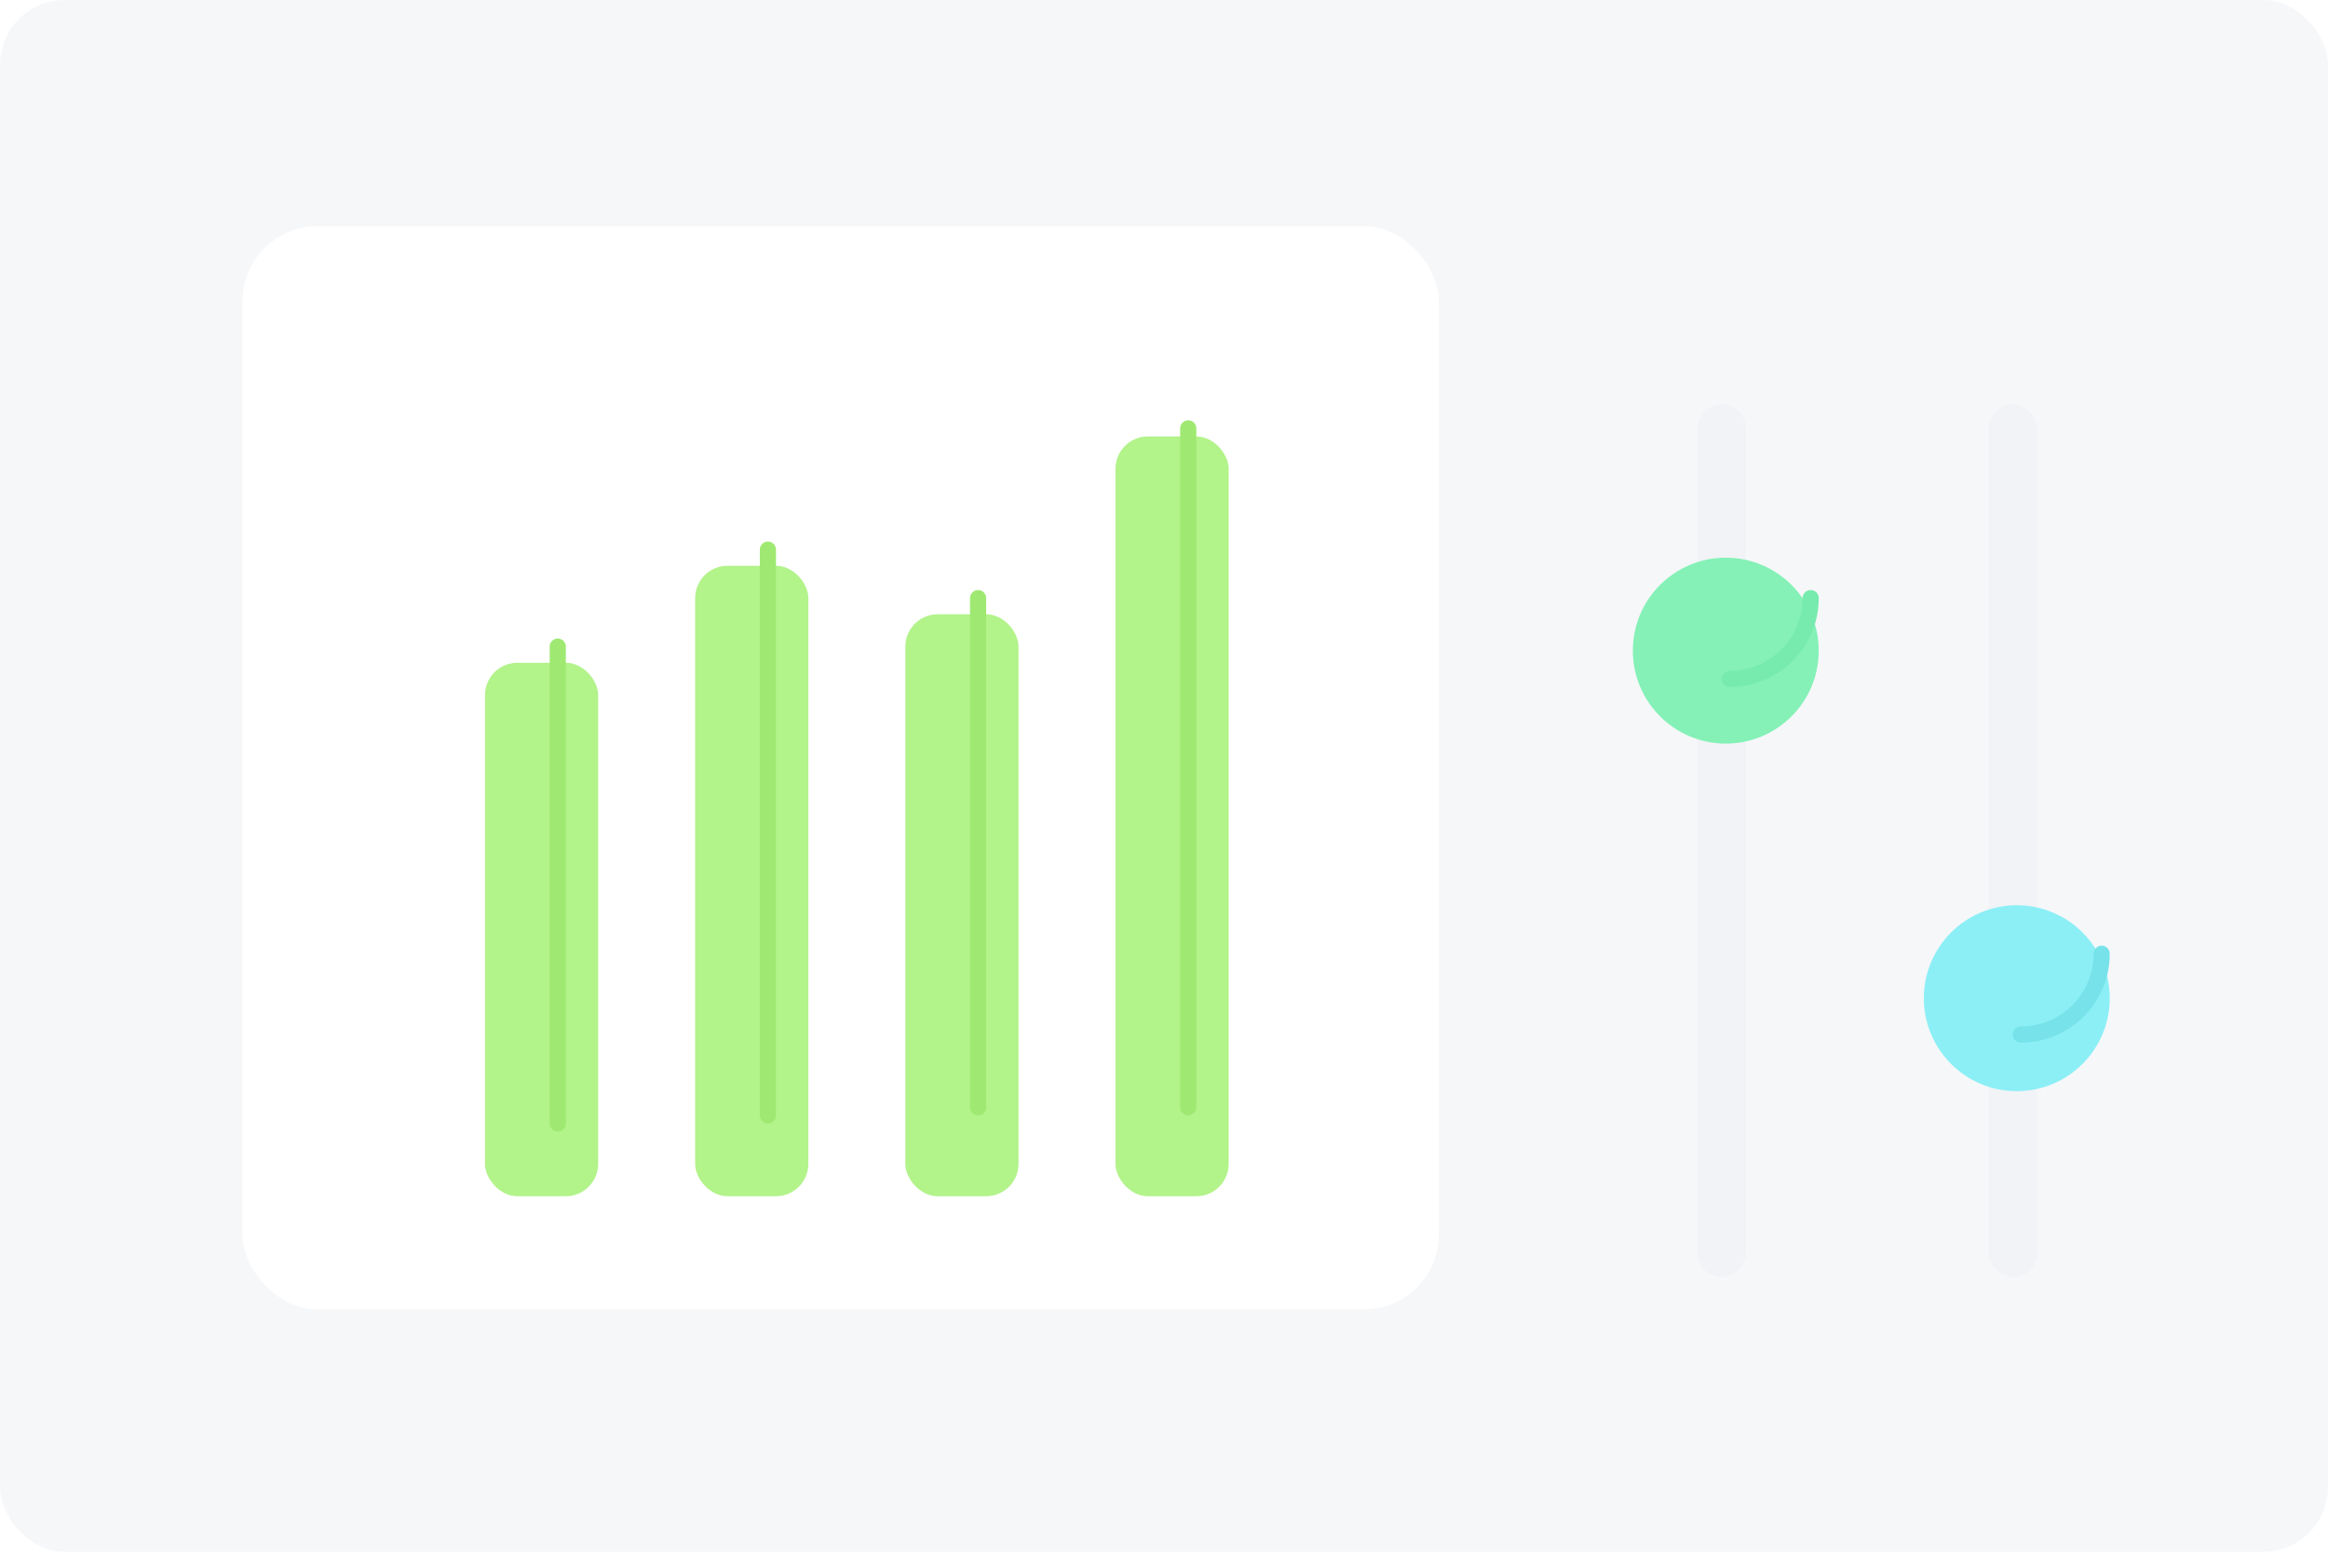 <svg width="144" height="97" viewBox="0 0 144 97" fill="none" xmlns="http://www.w3.org/2000/svg">
<rect width="144" height="96" rx="4" fill="#F6F7F9"/>
<g filter="url(#filter0_dd_450_2617)">
<rect x="15" y="14" width="74" height="67" rx="4.628" fill="white"/>
</g>
<g filter="url(#filter1_d_450_2617)">
<rect x="28" y="38" width="7" height="33" rx="2" fill="#B2F38A"/>
</g>
<path d="M34.5 40V69.5" stroke="#9FE972" stroke-linecap="round"/>
<g filter="url(#filter2_d_450_2617)">
<rect x="41" y="32" width="7" height="39" rx="2" fill="#B2F38A"/>
</g>
<path d="M47.5 34V69" stroke="#9FE972" stroke-linecap="round"/>
<g filter="url(#filter3_d_450_2617)">
<rect x="54" y="35" width="7" height="36" rx="2" fill="#B2F38A"/>
</g>
<g filter="url(#filter4_d_450_2617)">
<rect x="67" y="24" width="7" height="47" rx="2" fill="#B2F38A"/>
</g>
<path d="M60.5 37V68.5" stroke="#9FE972" stroke-linecap="round"/>
<path d="M73.5 26.5V68.5" stroke="#9FE972" stroke-linecap="round"/>
<g filter="url(#filter5_i_450_2617)">
<rect x="105" y="75" width="54" height="3" rx="1.5" transform="rotate(-90 105 75)" fill="#F1F3F6"/>
</g>
<g filter="url(#filter6_d_450_2617)">
<circle cx="106.75" cy="37.25" r="5.75" transform="rotate(-90 106.75 37.25)" fill="#85F1B7"/>
</g>
<path d="M112 37C112 39.761 109.761 42 107 42" stroke="#77EBAD" stroke-linecap="round"/>
<g filter="url(#filter7_i_450_2617)">
<rect width="54" height="3" rx="1.5" transform="matrix(-4.37114e-08 1 1 4.37114e-08 123 21)" fill="#F1F3F6"/>
</g>
<g filter="url(#filter8_d_450_2617)">
<circle r="5.75" transform="matrix(-4.37114e-08 1 1 4.37114e-08 124.75 58.75)" fill="#8CEFF6"/>
</g>
<path d="M130 59C130 61.761 127.761 64 125 64" stroke="#77E2E9" stroke-linecap="round"/>
<defs>
<filter id="filter0_dd_450_2617" x="7" y="6" width="98" height="91" filterUnits="userSpaceOnUse" color-interpolation-filters="sRGB">
<feFlood flood-opacity="0" result="BackgroundImageFix"/>
<feColorMatrix in="SourceAlpha" type="matrix" values="0 0 0 0 0 0 0 0 0 0 0 0 0 0 0 0 0 0 127 0" result="hardAlpha"/>
<feOffset dx="4" dy="4"/>
<feGaussianBlur stdDeviation="6"/>
<feColorMatrix type="matrix" values="0 0 0 0 0.102 0 0 0 0 0.106 0 0 0 0 0.114 0 0 0 0.06 0"/>
<feBlend mode="normal" in2="BackgroundImageFix" result="effect1_dropShadow_450_2617"/>
<feColorMatrix in="SourceAlpha" type="matrix" values="0 0 0 0 0 0 0 0 0 0 0 0 0 0 0 0 0 0 127 0" result="hardAlpha"/>
<feOffset dx="-4" dy="-4"/>
<feGaussianBlur stdDeviation="2"/>
<feComposite in2="hardAlpha" operator="out"/>
<feColorMatrix type="matrix" values="0 0 0 0 1 0 0 0 0 1 0 0 0 0 1 0 0 0 0.5 0"/>
<feBlend mode="normal" in2="effect1_dropShadow_450_2617" result="effect2_dropShadow_450_2617"/>
<feBlend mode="normal" in="SourceGraphic" in2="effect2_dropShadow_450_2617" result="shape"/>
</filter>
<filter id="filter1_d_450_2617" x="23" y="34" width="21" height="47" filterUnits="userSpaceOnUse" color-interpolation-filters="sRGB">
<feFlood flood-opacity="0" result="BackgroundImageFix"/>
<feColorMatrix in="SourceAlpha" type="matrix" values="0 0 0 0 0 0 0 0 0 0 0 0 0 0 0 0 0 0 127 0" result="hardAlpha"/>
<feOffset dx="2" dy="3"/>
<feGaussianBlur stdDeviation="3.5"/>
<feComposite in2="hardAlpha" operator="out"/>
<feColorMatrix type="matrix" values="0 0 0 0 0 0 0 0 0 0 0 0 0 0 0 0 0 0 0.07 0"/>
<feBlend mode="normal" in2="BackgroundImageFix" result="effect1_dropShadow_450_2617"/>
<feBlend mode="normal" in="SourceGraphic" in2="effect1_dropShadow_450_2617" result="shape"/>
</filter>
<filter id="filter2_d_450_2617" x="36" y="28" width="21" height="53" filterUnits="userSpaceOnUse" color-interpolation-filters="sRGB">
<feFlood flood-opacity="0" result="BackgroundImageFix"/>
<feColorMatrix in="SourceAlpha" type="matrix" values="0 0 0 0 0 0 0 0 0 0 0 0 0 0 0 0 0 0 127 0" result="hardAlpha"/>
<feOffset dx="2" dy="3"/>
<feGaussianBlur stdDeviation="3.5"/>
<feComposite in2="hardAlpha" operator="out"/>
<feColorMatrix type="matrix" values="0 0 0 0 0 0 0 0 0 0 0 0 0 0 0 0 0 0 0.07 0"/>
<feBlend mode="normal" in2="BackgroundImageFix" result="effect1_dropShadow_450_2617"/>
<feBlend mode="normal" in="SourceGraphic" in2="effect1_dropShadow_450_2617" result="shape"/>
</filter>
<filter id="filter3_d_450_2617" x="49" y="31" width="21" height="50" filterUnits="userSpaceOnUse" color-interpolation-filters="sRGB">
<feFlood flood-opacity="0" result="BackgroundImageFix"/>
<feColorMatrix in="SourceAlpha" type="matrix" values="0 0 0 0 0 0 0 0 0 0 0 0 0 0 0 0 0 0 127 0" result="hardAlpha"/>
<feOffset dx="2" dy="3"/>
<feGaussianBlur stdDeviation="3.5"/>
<feComposite in2="hardAlpha" operator="out"/>
<feColorMatrix type="matrix" values="0 0 0 0 0 0 0 0 0 0 0 0 0 0 0 0 0 0 0.07 0"/>
<feBlend mode="normal" in2="BackgroundImageFix" result="effect1_dropShadow_450_2617"/>
<feBlend mode="normal" in="SourceGraphic" in2="effect1_dropShadow_450_2617" result="shape"/>
</filter>
<filter id="filter4_d_450_2617" x="62" y="20" width="21" height="61" filterUnits="userSpaceOnUse" color-interpolation-filters="sRGB">
<feFlood flood-opacity="0" result="BackgroundImageFix"/>
<feColorMatrix in="SourceAlpha" type="matrix" values="0 0 0 0 0 0 0 0 0 0 0 0 0 0 0 0 0 0 127 0" result="hardAlpha"/>
<feOffset dx="2" dy="3"/>
<feGaussianBlur stdDeviation="3.5"/>
<feComposite in2="hardAlpha" operator="out"/>
<feColorMatrix type="matrix" values="0 0 0 0 0 0 0 0 0 0 0 0 0 0 0 0 0 0 0.07 0"/>
<feBlend mode="normal" in2="BackgroundImageFix" result="effect1_dropShadow_450_2617"/>
<feBlend mode="normal" in="SourceGraphic" in2="effect1_dropShadow_450_2617" result="shape"/>
</filter>
<filter id="filter5_i_450_2617" x="105" y="21" width="3" height="58" filterUnits="userSpaceOnUse" color-interpolation-filters="sRGB">
<feFlood flood-opacity="0" result="BackgroundImageFix"/>
<feBlend mode="normal" in="SourceGraphic" in2="BackgroundImageFix" result="shape"/>
<feColorMatrix in="SourceAlpha" type="matrix" values="0 0 0 0 0 0 0 0 0 0 0 0 0 0 0 0 0 0 127 0" result="hardAlpha"/>
<feOffset dy="4"/>
<feGaussianBlur stdDeviation="2"/>
<feComposite in2="hardAlpha" operator="arithmetic" k2="-1" k3="1"/>
<feColorMatrix type="matrix" values="0 0 0 0 0 0 0 0 0 0 0 0 0 0 0 0 0 0 0.13 0"/>
<feBlend mode="normal" in2="shape" result="effect1_innerShadow_450_2617"/>
</filter>
<filter id="filter6_d_450_2617" x="97" y="30.5" width="19.5" height="19.5" filterUnits="userSpaceOnUse" color-interpolation-filters="sRGB">
<feFlood flood-opacity="0" result="BackgroundImageFix"/>
<feColorMatrix in="SourceAlpha" type="matrix" values="0 0 0 0 0 0 0 0 0 0 0 0 0 0 0 0 0 0 127 0" result="hardAlpha"/>
<feOffset dy="3"/>
<feGaussianBlur stdDeviation="2"/>
<feComposite in2="hardAlpha" operator="out"/>
<feColorMatrix type="matrix" values="0 0 0 0 0 0 0 0 0 0 0 0 0 0 0 0 0 0 0.08 0"/>
<feBlend mode="normal" in2="BackgroundImageFix" result="effect1_dropShadow_450_2617"/>
<feBlend mode="normal" in="SourceGraphic" in2="effect1_dropShadow_450_2617" result="shape"/>
</filter>
<filter id="filter7_i_450_2617" x="123" y="21" width="3" height="58" filterUnits="userSpaceOnUse" color-interpolation-filters="sRGB">
<feFlood flood-opacity="0" result="BackgroundImageFix"/>
<feBlend mode="normal" in="SourceGraphic" in2="BackgroundImageFix" result="shape"/>
<feColorMatrix in="SourceAlpha" type="matrix" values="0 0 0 0 0 0 0 0 0 0 0 0 0 0 0 0 0 0 127 0" result="hardAlpha"/>
<feOffset dy="4"/>
<feGaussianBlur stdDeviation="2"/>
<feComposite in2="hardAlpha" operator="arithmetic" k2="-1" k3="1"/>
<feColorMatrix type="matrix" values="0 0 0 0 0 0 0 0 0 0 0 0 0 0 0 0 0 0 0.13 0"/>
<feBlend mode="normal" in2="shape" result="effect1_innerShadow_450_2617"/>
</filter>
<filter id="filter8_d_450_2617" x="115" y="52" width="19.5" height="19.5" filterUnits="userSpaceOnUse" color-interpolation-filters="sRGB">
<feFlood flood-opacity="0" result="BackgroundImageFix"/>
<feColorMatrix in="SourceAlpha" type="matrix" values="0 0 0 0 0 0 0 0 0 0 0 0 0 0 0 0 0 0 127 0" result="hardAlpha"/>
<feOffset dy="3"/>
<feGaussianBlur stdDeviation="2"/>
<feComposite in2="hardAlpha" operator="out"/>
<feColorMatrix type="matrix" values="0 0 0 0 0 0 0 0 0 0 0 0 0 0 0 0 0 0 0.08 0"/>
<feBlend mode="normal" in2="BackgroundImageFix" result="effect1_dropShadow_450_2617"/>
<feBlend mode="normal" in="SourceGraphic" in2="effect1_dropShadow_450_2617" result="shape"/>
</filter>
</defs>
</svg>
